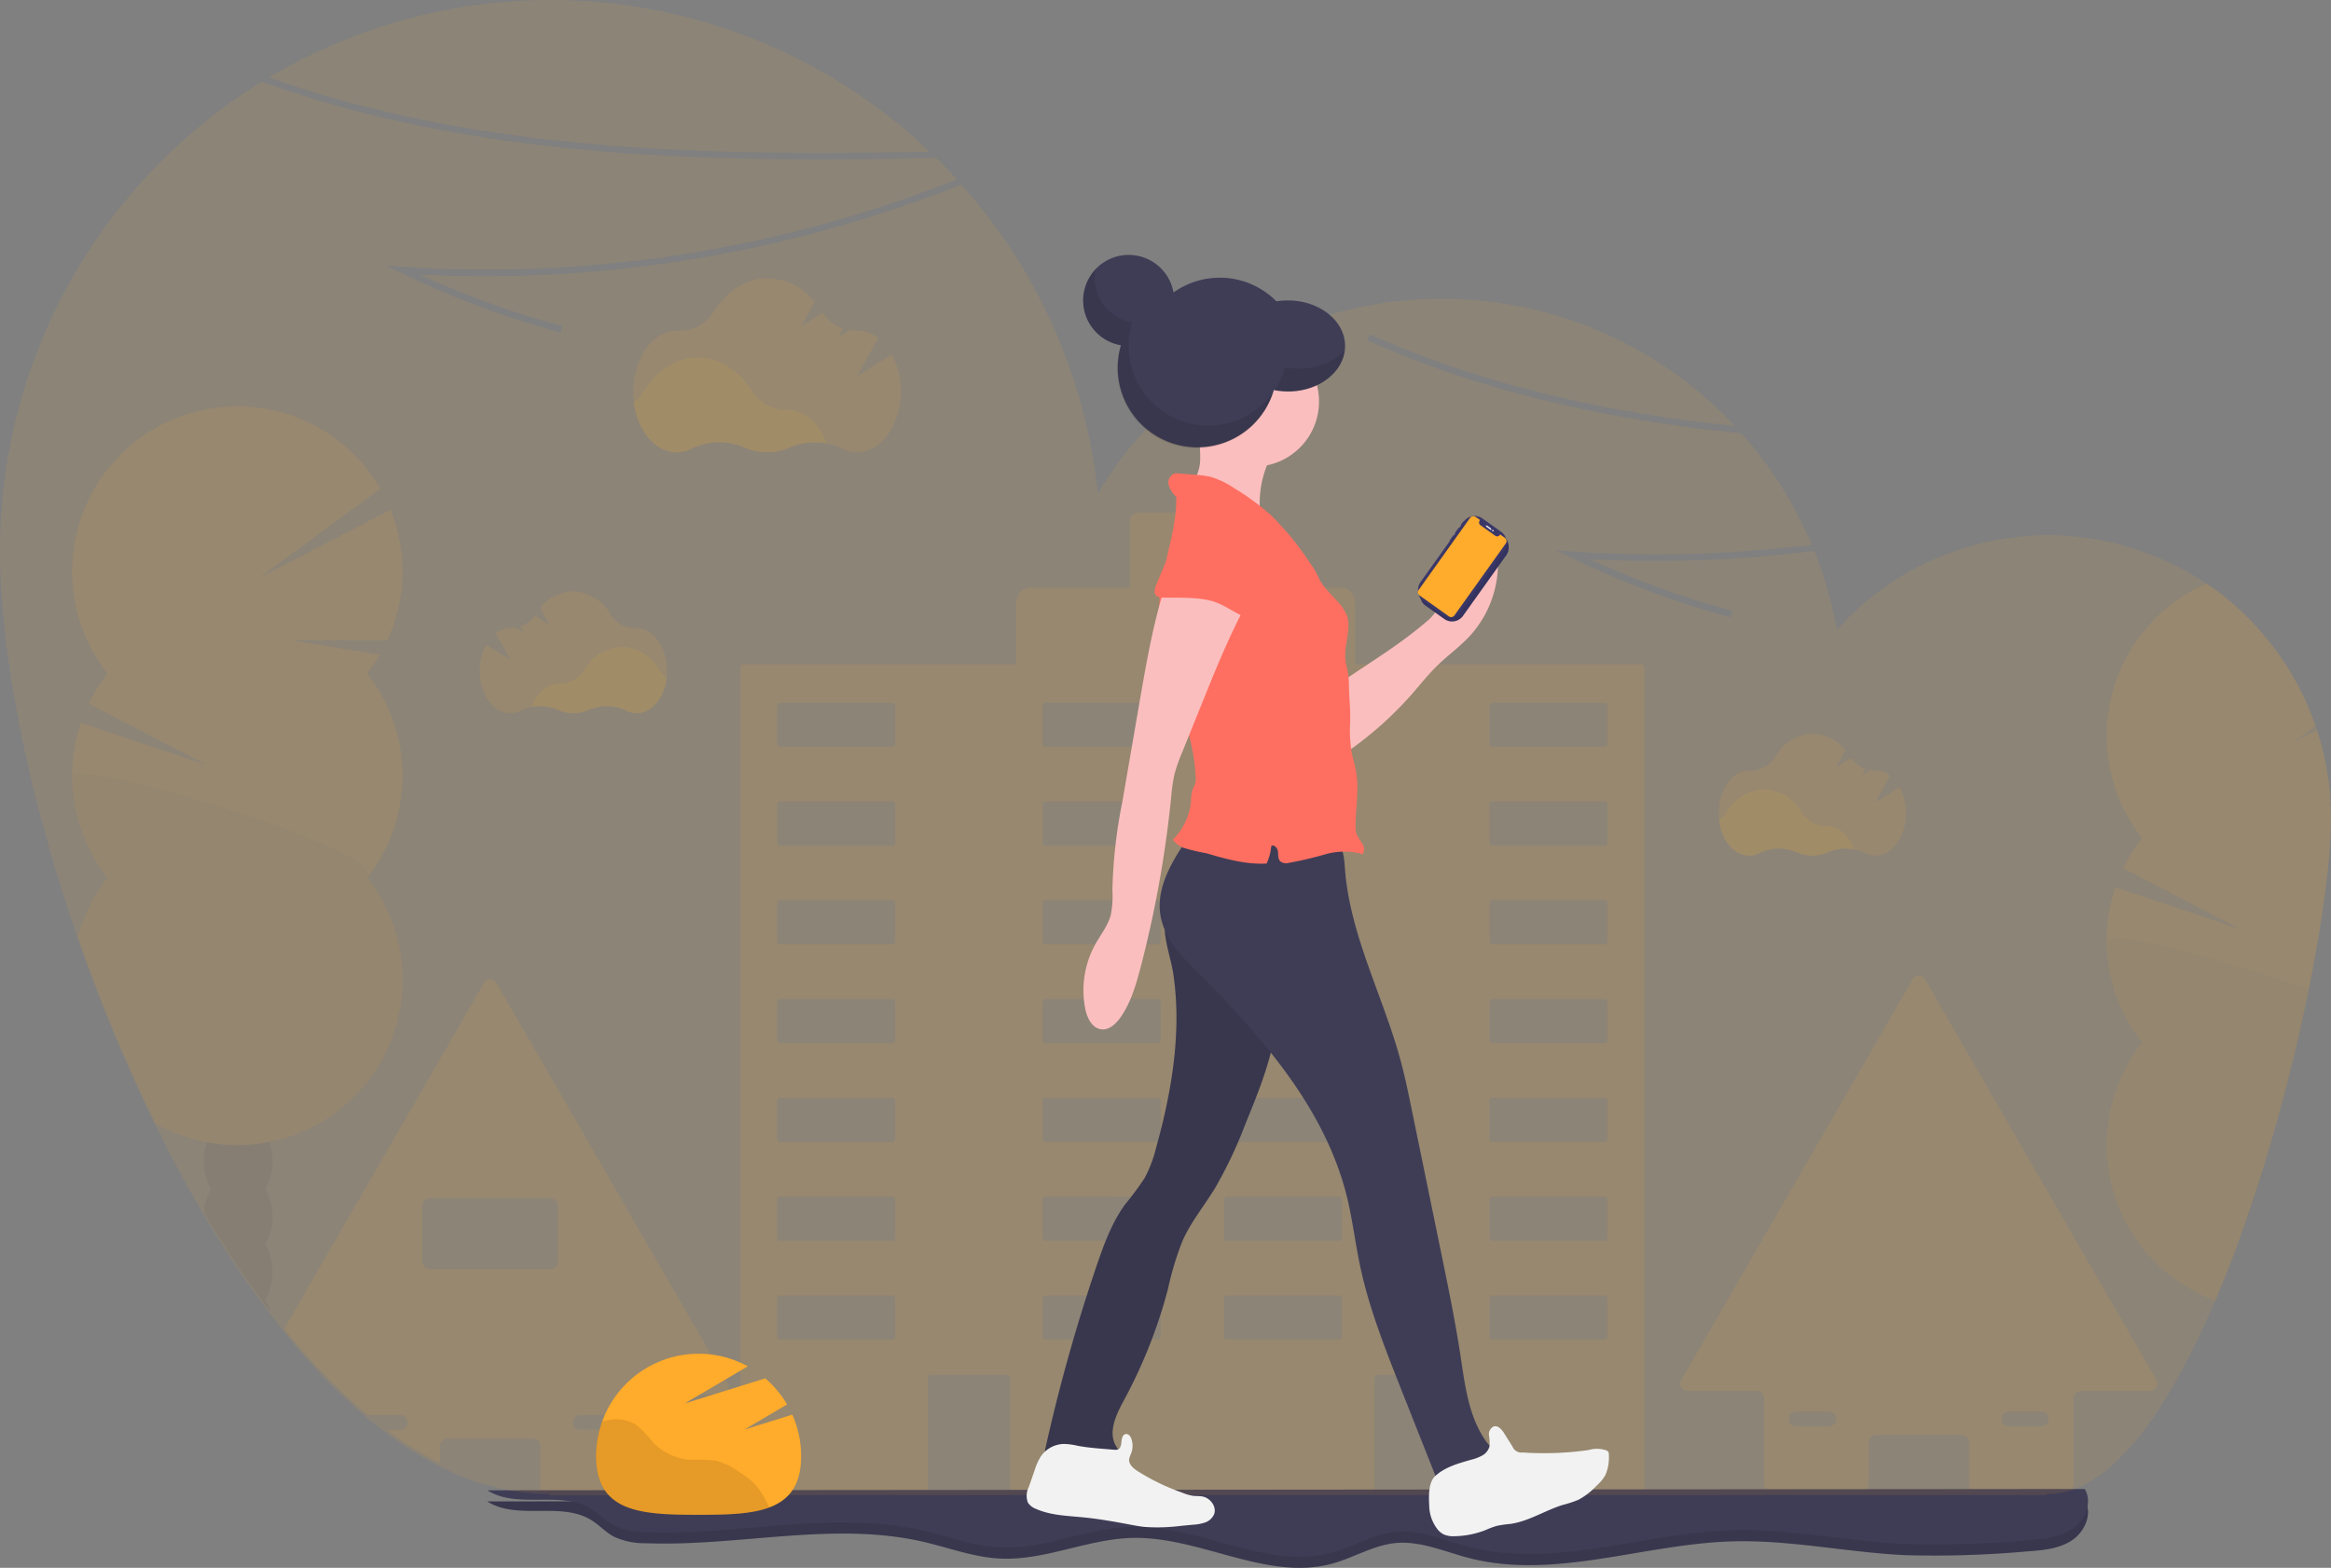 <svg xmlns="http://www.w3.org/2000/svg" width="440" height="296" viewBox="0 0 440 296">
  <rect x="0" y="0" width="440" height="296" fill="#808080" stroke="none"/>
  <g id="Group_270" data-name="Group 270" transform="translate(-913 -263.083)">
    <path id="Path" d="M124.655,28.647A103.741,103.741,0,0,0,0,14.61C39.953,28.913,84.037,29.438,124.655,28.647Z" transform="translate(963.819 263.083)" fill="#ffab2b" opacity="0.1"/>
    <path id="Shape" d="M72.865,97.285H55.888A1.394,1.394,0,0,1,54.5,95.892V88.1A1.4,1.4,0,0,0,53.1,86.71H36.959A1.39,1.39,0,0,0,35.57,88.1v7.795a1.394,1.394,0,0,1-1.392,1.392H17.2a1.394,1.394,0,0,1-1.389-1.392V79.764a1.4,1.4,0,0,0-1.392-1.392H1.386A1.389,1.389,0,0,1,.2,76.269L43.828.7a1.388,1.388,0,0,1,2.41,0l43.63,75.569a1.393,1.393,0,0,1-1.2,2.087H75.65a1.394,1.394,0,0,0-1.392,1.392V95.892A1.394,1.394,0,0,1,72.865,97.285ZM62.012,82.267a1.392,1.392,0,1,0,0,2.785h6.108a1.393,1.393,0,0,0,.984-.42l.025.013a1.392,1.392,0,0,0-.984-2.377Zm-40.083,0a1.392,1.392,0,1,0,0,2.785h6.112a1.4,1.4,0,0,0,.985-.42l.013.013a1.393,1.393,0,0,0-.985-2.377Z" transform="translate(1230.17 447.322)" fill="#ffab2b" opacity="0.1"/>
    <path id="Shape-2" data-name="Shape" d="M66.721,97.28H49.733a1.4,1.4,0,0,1-1.262-.807,1.377,1.377,0,0,1-.131-.585V88.1a1.4,1.4,0,0,0-1.388-1.392H30.809A1.394,1.394,0,0,0,29.417,88.1v3.218a67.574,67.574,0,0,1-10.1-6.28h2.591a1.392,1.392,0,1,0,0-2.785H15.77A115.367,115.367,0,0,1,0,65.967L37.686.695a1.393,1.393,0,0,1,2.411,0l43.629,75.57a1.393,1.393,0,0,1-1.206,2.091H69.5A1.394,1.394,0,0,0,68.1,79.748V95.88a1.339,1.339,0,0,1-.282.842A1.367,1.367,0,0,1,66.721,97.28ZM54.887,82.646h0a1.393,1.393,0,0,0,.985,2.377H62a1.392,1.392,0,1,0,0-2.785H55.875a1.392,1.392,0,0,0-.984.42Zm-27.4-41.312a1.394,1.394,0,0,0-1.392,1.392V53.3a1.394,1.394,0,0,0,1.392,1.392h22.82A1.4,1.4,0,0,0,51.693,53.3V42.727a1.394,1.394,0,0,0-1.388-1.392Z" transform="translate(966.637 447.991)" fill="#ffab2b" opacity="0.1"/>
    <path id="Shape-3" data-name="Shape" d="M170.056,184.821H135.841a.574.574,0,0,1-.568-.568V163.4a.569.569,0,0,0-.568-.568H120.251a.569.569,0,0,0-.563.568v20.856a.574.574,0,0,1-.568.568H51.5a.57.57,0,0,1-.563-.568V163.4a.573.573,0,0,0-.568-.568H35.915a.573.573,0,0,0-.568.568v20.856a.569.569,0,0,1-.568.568H.563A.57.57,0,0,1,0,184.253V29.231a.569.569,0,0,1,.563-.568H52.047V16.986a2.8,2.8,0,0,1,2.794-2.793H73.48V1.759A1.76,1.76,0,0,1,75.237,0H95.66a1.761,1.761,0,0,1,1.759,1.759V14.2h15.854a2.8,2.8,0,0,1,2.793,2.794V28.668h53.99a.573.573,0,0,1,.568.568V184.253A.574.574,0,0,1,170.056,184.821ZM7.526,147.812a.569.569,0,0,0-.568.568v7.205a.562.562,0,0,0,.562.563H28.659a.564.564,0,0,0,.564-.563V148.38a.569.569,0,0,0-.564-.568Zm50.1,0a.573.573,0,0,0-.568.568v7.2a.569.569,0,0,0,.568.564H78.758a.57.57,0,0,0,.4-.164.56.56,0,0,0,.167-.4v-7.2a.569.569,0,0,0-.568-.568Zm34.236,0a.574.574,0,0,0-.568.568v7.2a.57.57,0,0,0,.568.563H113a.564.564,0,0,0,.568-.563v-7.2a.569.569,0,0,0-.568-.568Zm50.1,0a.569.569,0,0,0-.568.568v7.193a.571.571,0,0,0,.167.4.561.561,0,0,0,.4.163H163.1a.57.57,0,0,0,.568-.563l0-7.193a.573.573,0,0,0-.568-.568ZM7.522,129.152a.564.564,0,0,0-.564.568v7.214a.557.557,0,0,0,.165.4.564.564,0,0,0,.4.165H28.659a.564.564,0,0,0,.564-.568V129.72a.568.568,0,0,0-.164-.4.56.56,0,0,0-.4-.167H7.522Zm50.1,0a.567.567,0,0,0-.568.568v7.21a.565.565,0,0,0,.568.568H78.764a.558.558,0,0,0,.4-.165.564.564,0,0,0,.165-.4v-7.21a.567.567,0,0,0-.165-.4.561.561,0,0,0-.4-.166Zm34.236,0a.568.568,0,0,0-.568.568v7.206a.568.568,0,0,0,.568.568H113a.564.564,0,0,0,.568-.568V129.72a.567.567,0,0,0-.165-.4.561.561,0,0,0-.4-.166Zm50.1,0a.557.557,0,0,0-.4.166.565.565,0,0,0-.166.4v7.2a.561.561,0,0,0,.166.4.567.567,0,0,0,.4.165H163.1a.569.569,0,0,0,.568-.568l0-7.2a.569.569,0,0,0-.568-.568H141.962ZM7.526,110.5a.569.569,0,0,0-.568.568v7.219a.567.567,0,0,0,.568.568H28.659a.57.57,0,0,0,.564-.568v-7.219a.57.57,0,0,0-.564-.568Zm50.1,0a.574.574,0,0,0-.568.568v7.214a.573.573,0,0,0,.568.568H78.758a.569.569,0,0,0,.568-.568v-7.214a.569.569,0,0,0-.568-.568Zm34.236,0a.576.576,0,0,0-.568.568v7.21a.574.574,0,0,0,.568.568H113a.569.569,0,0,0,.568-.568v-7.21A.569.569,0,0,0,113,110.5Zm50.1,0a.569.569,0,0,0-.568.568v7.206a.569.569,0,0,0,.568.568H163.1a.576.576,0,0,0,.568-.568l0-7.206a.574.574,0,0,0-.568-.568ZM7.522,91.866a.564.564,0,0,0-.564.568v7.2a.564.564,0,0,0,.564.568H28.659a.571.571,0,0,0,.4-.166.564.564,0,0,0,.164-.4v-7.2a.564.564,0,0,0-.164-.4.571.571,0,0,0-.4-.166H7.522Zm50.1,0a.567.567,0,0,0-.568.568v7.2a.571.571,0,0,0,.166.4.565.565,0,0,0,.4.166H78.758a.562.562,0,0,0,.568-.568v-7.2a.567.567,0,0,0-.165-.4.561.561,0,0,0-.4-.166Zm34.236,0a.568.568,0,0,0-.568.568v7.193a.567.567,0,0,0,.568.568H113a.558.558,0,0,0,.4-.165.564.564,0,0,0,.165-.4V92.434a.567.567,0,0,0-.165-.4.561.561,0,0,0-.4-.166Zm50.1,0a.557.557,0,0,0-.4.166.565.565,0,0,0-.166.4v7.189a.565.565,0,0,0,.166.4.557.557,0,0,0,.4.166H163.1a.569.569,0,0,0,.568-.568l0-7.189a.569.569,0,0,0-.568-.568H141.962ZM7.52,73.206a.562.562,0,0,0-.562.563v7.218a.569.569,0,0,0,.568.568H28.659a.569.569,0,0,0,.564-.568V73.769a.564.564,0,0,0-.564-.563H7.52Zm50.106,0a.569.569,0,0,0-.568.563v7.214a.574.574,0,0,0,.568.568H78.758a.569.569,0,0,0,.568-.568V73.769a.562.562,0,0,0-.562-.563H57.625Zm34.236,0a.57.57,0,0,0-.568.563v7.21a.576.576,0,0,0,.568.568H113a.569.569,0,0,0,.568-.568v-7.21a.571.571,0,0,0-.166-.4.561.561,0,0,0-.4-.163H91.861Zm50.1,0a.561.561,0,0,0-.4.163.571.571,0,0,0-.167.4v7.205a.569.569,0,0,0,.568.568H163.1a.574.574,0,0,0,.568-.568l0-7.205a.569.569,0,0,0-.568-.563H141.959Zm.006-18.652a.569.569,0,0,0-.568.568V62.34a.571.571,0,0,0,.167.4.561.561,0,0,0,.4.163H163.1a.567.567,0,0,0,.564-.576l0-7.205a.573.573,0,0,0-.568-.568Zm-134.439,0a.569.569,0,0,0-.568.568V62.34a.562.562,0,0,0,.562.563H28.659a.564.564,0,0,0,.564-.563V55.122a.569.569,0,0,0-.564-.568Zm50.1,0a.573.573,0,0,0-.568.568v7.214a.569.569,0,0,0,.568.564H78.758a.574.574,0,0,0,.4-.164.56.56,0,0,0,.167-.4V55.122a.569.569,0,0,0-.568-.568Zm34.236,0a.574.574,0,0,0-.568.568v7.21a.57.57,0,0,0,.568.563H113a.564.564,0,0,0,.568-.563v-7.21a.569.569,0,0,0-.568-.568ZM7.522,35.919a.564.564,0,0,0-.564.568v7.2a.557.557,0,0,0,.165.4.564.564,0,0,0,.4.165H28.659a.571.571,0,0,0,.4-.167.564.564,0,0,0,.164-.4v-7.2a.564.564,0,0,0-.164-.4.571.571,0,0,0-.4-.167H7.522Zm50.1,0a.567.567,0,0,0-.568.568v7.2a.565.565,0,0,0,.568.568H78.764a.558.558,0,0,0,.4-.165.564.564,0,0,0,.165-.4v-7.2a.567.567,0,0,0-.165-.4.561.561,0,0,0-.4-.166Zm34.236,0a.568.568,0,0,0-.568.568v7.194a.568.568,0,0,0,.568.568H113a.564.564,0,0,0,.568-.568V36.487a.567.567,0,0,0-.165-.4.561.561,0,0,0-.4-.166Zm50.1,0a.558.558,0,0,0-.4.166.565.565,0,0,0-.166.4v7.189a.562.562,0,0,0,.166.4.568.568,0,0,0,.4.165H163.1a.569.569,0,0,0,.568-.568l0-7.189a.569.569,0,0,0-.568-.568H141.962Z" transform="translate(1052.765 359.836)" fill="#ffab2b" opacity="0.1"/>
    <path id="Path-2" data-name="Path" d="M36.491,16.22a12.153,12.153,0,0,0-7.054.766,10.394,10.394,0,0,1-8.51-.021,11.871,11.871,0,0,0-9.961.2,6.2,6.2,0,0,1-2.869.715C4.059,17.878.7,13.81,0,8.442A7.744,7.744,0,0,0,2.019,6.268C4.387,2.452,8.055,0,12.174,0s7.74,2.423,10.1,6.2a7.786,7.786,0,0,0,6.709,3.685h.105C32.331,9.881,35.116,12.46,36.491,16.22Z" transform="translate(1032.57 330.582)" fill="#ffab2b" opacity="0.1"/>
    <path id="Path-3" data-name="Path" d="M48.779,14.361,42.25,18.5l3.963-7.206a6.453,6.453,0,0,0-3.95-1.409h-.105a7.639,7.639,0,0,1-1.354-.1l-2.2,1.4.951-1.725A7.866,7.866,0,0,1,35.68,6.52L31.717,9.044l2.494-4.56A11.592,11.592,0,0,0,25.34,0c-4.118,0-7.786,2.448-10.154,6.263a7.593,7.593,0,0,1-6.73,3.622H8.232C3.685,9.885,0,15.038,0,21.4S3.685,32.912,8.232,32.912a6.146,6.146,0,0,0,2.869-.719A11.871,11.871,0,0,1,21.062,32a10.394,10.394,0,0,0,8.472,0,11.867,11.867,0,0,1,9.877.189,6.163,6.163,0,0,0,2.835.7c4.547,0,8.232-5.157,8.232-11.513a14.622,14.622,0,0,0-1.7-7.016Z" transform="translate(1032.565 315.612)" fill="#ffab2b" opacity="0.1"/>
    <path id="Path-4" data-name="Path" d="M25.517,11.341a8.543,8.543,0,0,0-4.938.534,7.265,7.265,0,0,1-5.931,0,8.312,8.312,0,0,0-6.974.139,4.324,4.324,0,0,1-2.007.5C2.839,12.514.488,9.667,0,5.91A5.5,5.5,0,0,0,1.413,4.387,8.489,8.489,0,0,1,8.518,0,8.431,8.431,0,0,1,15.6,4.337a5.443,5.443,0,0,0,4.694,2.579h.076C22.6,6.907,24.545,8.712,25.517,11.341Z" transform="translate(1237.464 412.101)" fill="#ffab2b" opacity="0.1"/>
    <path id="Path-5" data-name="Path" d="M34.123,10.062l-4.568,2.9,2.772-5.048a4.518,4.518,0,0,0-2.764-.984h-.072a5.422,5.422,0,0,1-.946-.072l-1.552.98.665-1.2a5.548,5.548,0,0,1-2.709-2.057l-2.78,1.75,1.75-3.184A8.076,8.076,0,0,0,17.709,0,8.5,8.5,0,0,0,10.6,4.387,5.309,5.309,0,0,1,5.9,6.911H5.763C2.583,6.911,0,10.516,0,14.967s2.583,8.06,5.763,8.06a4.324,4.324,0,0,0,2.007-.5,8.3,8.3,0,0,1,6.974-.135,7.307,7.307,0,0,0,5.931,0,8.308,8.308,0,0,1,6.911.135,4.354,4.354,0,0,0,1.985.488c3.184,0,5.763-3.6,5.763-8.06A10.243,10.243,0,0,0,34.123,10.062Z" transform="translate(1237.447 401.609)" fill="#ffab2b" opacity="0.1"/>
    <path id="Path-6" data-name="Path" d="M0,11.358a8.548,8.548,0,0,1,4.938.534,7.252,7.252,0,0,0,5.927,0,8.312,8.312,0,0,1,6.974.139,4.337,4.337,0,0,0,2.007.5c2.827,0,5.182-2.848,5.67-6.6A5.439,5.439,0,0,1,24.1,4.4,8.508,8.508,0,0,0,16.986,0,8.435,8.435,0,0,0,9.911,4.337a5.468,5.468,0,0,1-4.7,2.587H5.136C2.9,6.924.946,8.728,0,11.358Z" transform="translate(1013.375 385.201)" fill="#ffab2b" opacity="0.1"/>
    <path id="Path-7" data-name="Path" d="M1.207,10.066l4.568,2.886L3,7.9A4.526,4.526,0,0,1,5.763,6.92h.076a5.468,5.468,0,0,0,.946-.072l1.548.98-.665-1.2a5.557,5.557,0,0,0,2.713-2.057l2.772,1.758L11.4,3.142A8.117,8.117,0,0,1,17.613,0a8.5,8.5,0,0,1,7.109,4.387,5.3,5.3,0,0,0,4.7,2.524h.151c3.184,0,5.763,3.6,5.763,8.055s-2.579,8.06-5.763,8.06a4.35,4.35,0,0,1-2.007-.5,8.3,8.3,0,0,0-6.974-.135,7.3,7.3,0,0,1-5.927,0,8.316,8.316,0,0,0-6.915.135,4.341,4.341,0,0,1-1.985.488c-3.18,0-5.763-3.6-5.763-8.06A10.243,10.243,0,0,1,1.207,10.066Z" transform="translate(1003.553 374.724)" fill="#ffab2b" opacity="0.1"/>
    <path id="Path-8" data-name="Path" d="M0,.248C5.7,3.866,13.9.206,19.636,3.769c1.481.917,2.675,2.267,4.207,3.1a13.594,13.594,0,0,0,6.091,1.262c17.507.677,35.309-4.207,52.379-.261,4.774,1.1,9.444,2.894,14.336,3.155,8.451.459,16.548-3.664,25.008-3.891,12.83-.345,25.437,8.241,37.816,4.854,4.072-1.115,7.807-3.491,12.01-3.891,4.682-.421,9.183,1.62,13.734,2.81,16.14,4.207,32.95-2.608,49.637-3.117,10.882-.332,21.659,2.04,32.533,2.587a194.3,194.3,0,0,0,23.2-.694c2.945-.206,6.028-.459,8.493-2.074s3.979-5.086,2.457-7.61Z" transform="translate(1004.988 546.302)" fill="#3f3d56"/>
    <path id="Path-9" data-name="Path" d="M0,.248C5.7,3.866,13.9.206,19.636,3.769c1.481.917,2.675,2.267,4.207,3.1a13.594,13.594,0,0,0,6.091,1.262c17.507.677,35.309-4.207,52.379-.261,4.774,1.1,9.444,2.894,14.336,3.155,8.451.459,16.548-3.664,25.008-3.891,12.83-.345,25.437,8.241,37.816,4.854,4.072-1.115,7.807-3.491,12.01-3.891,4.682-.421,9.183,1.62,13.734,2.81,16.14,4.207,32.95-2.608,49.637-3.117,10.882-.332,21.659,2.04,32.533,2.587a194.3,194.3,0,0,0,23.2-.694c2.945-.206,6.028-.459,8.493-2.074s3.979-5.086,2.457-7.61Z" transform="translate(1004.988 546.302)" opacity="0.1"/>
    <path id="Path-10" data-name="Path" d="M0,.248C5.7,3.866,13.9.206,19.636,3.769c1.481.917,2.675,2.267,4.207,3.1a13.594,13.594,0,0,0,6.091,1.262c17.507.677,35.309-4.207,52.379-.261,4.774,1.1,9.444,2.894,14.336,3.155,8.451.459,16.548-3.664,25.008-3.891,12.83-.345,25.437,8.241,37.816,4.854,4.072-1.115,7.807-3.491,12.01-3.891,4.682-.421,9.183,1.62,13.734,2.81,16.14,4.207,32.95-2.608,49.637-3.117,10.882-.332,21.659,2.04,32.533,2.587a194.3,194.3,0,0,0,23.2-.694c2.945-.206,6.028-.459,8.493-2.074s3.979-5.086,2.457-7.61Z" transform="translate(1004.988 544.199)" fill="#3f3d56"/>
    <g id="Group" transform="translate(926.615 339.796)" opacity="0.1">
      <path id="Path-11" data-name="Path" d="M13.02,18.954a10.285,10.285,0,0,1-1.359,5.208,10.659,10.659,0,0,1,0,10.415A9.57,9.57,0,0,1,12.687,37.1,191.017,191.017,0,0,1,.03,18.172h0A10.1,10.1,0,0,1,1.359,13.73,10.285,10.285,0,0,1,0,8.522,10.71,10.71,0,0,1,.615,4.9a9,9,0,0,1,.745-1.586A6.12,6.12,0,0,1,6.508,0a6.126,6.126,0,0,1,5.153,3.315,9.372,9.372,0,0,1,.728,1.535,10.781,10.781,0,0,1,.631,3.672,10.285,10.285,0,0,1-1.359,5.208,10.285,10.285,0,0,1,1.359,5.224Z" transform="translate(24.832 134.032)" fill="#3f3d56"/>
      <ellipse id="Oval" cx="6.507" cy="8.522" rx="6.507" ry="8.522" transform="translate(24.832 123.638)" fill="#3f3d56"/>
      <ellipse id="Oval-2" data-name="Oval" cx="6.507" cy="8.522" rx="6.507" ry="8.522" transform="translate(24.832 113.223)" fill="#3f3d56"/>
      <path id="Path-12" data-name="Path" d="M62.384,69.727a31.036,31.036,0,0,1-6.676,19.278A31.183,31.183,0,0,1,37.2,138.882c-.749.151-1.51.269-2.28.362a31.5,31.5,0,0,1-7.151.038q-1.186-.126-2.343-.349a30.834,30.834,0,0,1-9.675-3.538A310.667,310.667,0,0,1,1.108,100.149,31.04,31.04,0,0,1,6.7,89.023,31.208,31.208,0,0,1,1.65,59.741l23.674,7.946L3.123,56.153a31.309,31.309,0,0,1,3.554-5.687,31.183,31.183,0,1,1,51.5-34.893L35.29,32.4,60.108,19.527a31.221,31.221,0,0,1-.6,24.7L41,44.093l17.1,2.81a31.309,31.309,0,0,1-2.427,3.567A31.044,31.044,0,0,1,62.384,69.727Z" transform="translate(0)" fill="#ffab2b"/>
      <path id="Path-13" data-name="Path" d="M62.361,39.033A31.191,31.191,0,0,1,37.2,69.631c-.749.151-1.51.269-2.28.362a31.5,31.5,0,0,1-7.151.038q-1.186-.126-2.343-.349a30.834,30.834,0,0,1-9.675-3.538A310.667,310.667,0,0,1,1.085,30.881a31.04,31.04,0,0,1,5.59-11.126A31.057,31.057,0,0,1,0,.459c0-3.5,59.867,13.974,55.686,19.278a31.036,31.036,0,0,1,6.676,19.3Z" transform="translate(0.022 69.268)" opacity="0.1"/>
    </g>
    <g id="Group-2" data-name="Group" transform="translate(1310.65 373.238)" opacity="0.1">
      <path id="Path-14" data-name="Path" d="M4.417,0C3.2,3.9,1.893,7.761.555,11.538A10.785,10.785,0,0,1,0,8.085C0,4.328,1.851,1.14,4.417,0Z" transform="translate(24.851 111.405)" fill="#3f3d56"/>
      <path id="Path-15" data-name="Path" d="M42.35,44.286c0,7.382-1.489,19.047-4.207,32.39a355.76,355.76,0,0,1-8.9,34.729c-1.22,3.9-2.524,7.761-3.862,11.538-1.535,4.291-3.155,8.463-4.85,12.455A31.3,31.3,0,0,1,6.692,86.7,31.33,31.33,0,0,1,1.644,57.356l23.674,7.963L3.116,53.759a31.41,31.41,0,0,1,3.554-5.7A31.3,31.3,0,0,1,18.92,0,53.654,53.654,0,0,1,39.427,26.892l-4.1,3.054,4.4-2.284a53.393,53.393,0,0,1,2.562,14.012H41.051l1.262.206C42.35,42.675,42.35,43.474,42.35,44.286Z" fill="#ffab2b"/>
      <path id="Path-16" data-name="Path" d="M38.124,9.749a355.76,355.76,0,0,1-8.9,34.729c-1.22,3.9-2.524,7.761-3.862,11.538-1.535,4.291-3.155,8.463-4.85,12.455a31.3,31.3,0,0,1-13.844-48.7A31.17,31.17,0,0,1,0,.457C0-1.646,21.756,3.864,38.124,9.749Z" transform="translate(0.041 66.927)" opacity="0.1"/>
    </g>
    <path id="Path-17" data-name="Path" d="M439.945,136.668v-.2a53.238,53.238,0,0,0-2.562-13.99c-.084-.256-.168-.517-.257-.769a53.424,53.424,0,0,0-90.4-18.224,75.258,75.258,0,0,0-4.253-14.9,239.97,239.97,0,0,1-42.33,1.575A170.955,170.955,0,0,0,326.98,99.9l-.328,1.218a172.512,172.512,0,0,1-30-11.214l-2.907-1.407,3.222.21a240.05,240.05,0,0,0,45.01-1.289,75.76,75.76,0,0,0-13.259-21.034c-24.213-2.436-48.236-7.51-70.669-17.569l.517-1.147c21.836,9.8,45.237,14.834,68.86,17.312A75.684,75.684,0,0,0,207.233,77.733,103.617,103.617,0,0,0,181.473,19.4a242.835,242.835,0,0,1-39.865,12.058,241.459,241.459,0,0,1-62.315,4.952,170.956,170.956,0,0,0,26.837,9.731l-.328,1.218A172.513,172.513,0,0,1,75.81,36.141L72.9,34.734l3.222.21A239.774,239.774,0,0,0,180.6,18.417q-1.872-2.045-3.853-4c-41.4.84-86.49.42-127.31-14.419A103.927,103.927,0,0,0,0,88.565c0,19.513,5.372,46.347,14.723,73.269a311.052,311.052,0,0,0,14.685,35.28c2.856,5.8,5.889,11.428,9.073,16.821h0a190.905,190.905,0,0,0,12.657,18.9q1.237,1.625,2.5,3.192a115.374,115.374,0,0,0,15.766,16.325h0q1.754,1.462,3.529,2.785a67.238,67.238,0,0,0,10.1,6.3,46.607,46.607,0,0,0,19.055,5.158c.522.021,1.047.034,1.569.034v.214H386.333v-.214h.21a14.322,14.322,0,0,0,4.779-.84c9.995-3.541,19.2-17.758,26.85-35.725,1.683-3.986,3.315-8.152,4.85-12.436,1.354-3.78,2.642-7.631,3.862-11.521a354.762,354.762,0,0,0,8.9-34.675c2.7-13.322,4.207-24.969,4.207-32.34C440,138.268,440,137.47,439.945,136.668Z" transform="translate(913 278.514)" fill="#ffab2b" opacity="0.1"/>
    <path id="Path-18" data-name="Path" d="M28,14.313,36.05,9.577a19.4,19.4,0,0,0-4.118-4.926L16.742,9.375l11.9-7A19.35,19.35,0,0,0,0,19.353C0,30.037,8.661,30.407,19.35,30.407s19.35-.37,19.35-11.055A19.262,19.262,0,0,0,37.038,11.5Z" transform="translate(1025.524 518.663)" fill="#ffab2b"/>
    <path id="Path-19" data-name="Path" d="M30.06,12.3a15.042,15.042,0,0,0-2.852-2.238,13.281,13.281,0,0,0-4.7-2.293,35.236,35.236,0,0,0-4.627-.135A10.794,10.794,0,0,1,10.811,4.4,22.088,22.088,0,0,0,7.525.992,7.226,7.226,0,0,0,2.6.088a12.228,12.228,0,0,0-1.455.3A19.287,19.287,0,0,0,0,6.953C0,17.637,8.661,18.007,19.35,18.007c5.187,0,9.894-.088,13.368-1.4l-.58-1.085A15.312,15.312,0,0,0,30.06,12.3Z" transform="translate(1025.511 531.063)" opacity="0.1"/>
    <circle id="Oval-3" data-name="Oval" cx="15.038" cy="15.038" r="15.038" transform="translate(1128.2 315.508)" fill="#3f3d56"/>
    <path id="Path-20" data-name="Path" d="M24.245,9.655c1.552,10.891-.341,22-3.289,32.592a24.2,24.2,0,0,1-2.175,5.733A61.136,61.136,0,0,1,15.1,52.94c-2.524,3.475-4,7.572-5.389,11.627a327.959,327.959,0,0,0-9.6,34.207,2.343,2.343,0,0,0,0,1.46c.366.841,1.476.951,2.389.946l11.8-.063c.421-.808-.358-1.683-.841-2.457-1.683-2.616-.067-6.015,1.418-8.754a94.116,94.116,0,0,0,8.32-21.033,57.031,57.031,0,0,1,2.776-9.141c1.586-3.525,4.072-6.558,6.091-9.856a82.554,82.554,0,0,0,5.759-12.169c2.372-5.8,4.766-11.665,5.7-17.857.879-5.813.446-11.736-.126-17.587A1.111,1.111,0,0,0,42.118,1L26.281.186C23.017.018,22.243-.7,22.739,2.508,23.084,4.9,23.9,7.232,24.245,9.655Z" transform="translate(1110.269 437.542)" fill="#3f3d56"/>
    <path id="Path-21" data-name="Path" d="M24.245,9.655c1.552,10.891-.341,22-3.289,32.592a24.2,24.2,0,0,1-2.175,5.733A61.136,61.136,0,0,1,15.1,52.94c-2.524,3.475-4,7.572-5.389,11.627a327.959,327.959,0,0,0-9.6,34.207,2.343,2.343,0,0,0,0,1.46c.366.841,1.476.951,2.389.946l11.8-.063c.421-.808-.358-1.683-.841-2.457-1.683-2.616-.067-6.015,1.418-8.754a94.116,94.116,0,0,0,8.32-21.033,57.031,57.031,0,0,1,2.776-9.141c1.586-3.525,4.072-6.558,6.091-9.856a82.554,82.554,0,0,0,5.759-12.169c2.372-5.8,4.766-11.665,5.7-17.857.879-5.813.446-11.736-.126-17.587A1.111,1.111,0,0,0,42.118,1L26.281.186C23.017.018,22.243-.7,22.739,2.508,23.084,4.9,23.9,7.232,24.245,9.655Z" transform="translate(1110.269 437.542)" opacity="0.1"/>
    <path id="Path-22" data-name="Path" d="M5.725,1.18C2.507,5.807-.867,11.133.2,16.673c.812,4.207,4.017,7.467,7.042,10.516C19.333,39.329,31.22,52.815,35.334,69.452c1.06,4.3,1.573,8.712,2.486,13.04,1.657,7.866,4.627,15.387,7.572,22.862l7.891,19.918a11.93,11.93,0,0,0,11.4-7.572,4.992,4.992,0,0,1-2.991-1.922c-3.365-4.657-4.055-10.647-4.917-16.325-.955-6.276-2.229-12.5-3.508-18.723L47.613,53.2c-.652-3.176-1.3-6.356-2.154-9.486C42.17,31.593,35.936,20.16,34.973,7.625c-.143-1.842-.231-3.866-1.481-5.233C32.179.949,30.026.709,28.078.6,20.2.091,13.4-.679,5.725,1.18Z" transform="translate(1131.902 419.541)" fill="#3f3d56"/>
    <path id="Path-23" data-name="Path" d="M9.6,2.2a12.561,12.561,0,0,0-2.616-.337A5.435,5.435,0,0,0,2.709,4.2,10.621,10.621,0,0,0,1.561,6.726L.421,10a3.64,3.64,0,0,0-.164,2.945,3.121,3.121,0,0,0,1.531,1.182c2.759,1.228,5.889,1.3,8.876,1.59,2.919.286,5.813.8,8.695,1.338.993.189,1.981.379,2.987.48a35.584,35.584,0,0,0,6.756-.2l2.318-.223a8.346,8.346,0,0,0,2.28-.421,2.873,2.873,0,0,0,1.683-1.51c.572-1.418-.656-3.1-2.158-3.39-.61-.118-1.262-.063-1.859-.143a8.783,8.783,0,0,1-2.036-.61,40.6,40.6,0,0,1-8.569-4.177c-.724-.509-1.481-1.22-1.4-2.1a4.286,4.286,0,0,1,.374-1.089A3.979,3.979,0,0,0,19.767.849c-.143-.387-.421-.8-.812-.841-1.111-.135-.976,1.485-1.14,2.1-.223.841-.627.917-1.418.841C14.126,2.746,11.854,2.633,9.6,2.2Z" transform="translate(1106.772 533.83)" fill="#f2f2f2"/>
    <path id="Path-24" data-name="Path" d="M.045,14.991a7.424,7.424,0,0,0,1.607,4.522,3.517,3.517,0,0,0,1.144.921,4.593,4.593,0,0,0,2.1.332,16.847,16.847,0,0,0,5.843-1.182,16.7,16.7,0,0,1,2.019-.761,22.665,22.665,0,0,1,2.625-.379c3.479-.5,6.533-2.553,9.894-3.592a20.8,20.8,0,0,0,2.945-.967,13.5,13.5,0,0,0,3.462-2.7,8.3,8.3,0,0,0,1.59-1.906,8.351,8.351,0,0,0,.681-3.824,1.089,1.089,0,0,0-.1-.593.883.883,0,0,0-.379-.3A5.492,5.492,0,0,0,30.113,4.5a59.808,59.808,0,0,1-12.426.459,1.8,1.8,0,0,1-1.91-1.089L14.2,1.349C13.75.625,13.034-.2,12.218.045a1.615,1.615,0,0,0-.892,1.683,8.991,8.991,0,0,1,.105,2.036,2.78,2.78,0,0,1-1.346,1.75,8.6,8.6,0,0,1-2.1.808C5.66,6.977,2.96,7.722,1.164,9.43-.157,10.641-.035,13.354.045,14.991Z" transform="translate(1182.735 532.346)" fill="#f2f2f2"/>
    <path id="Path-25" data-name="Path" d="M16.219,18.29a9.746,9.746,0,0,0,2.3-2.5,10.184,10.184,0,0,0,.98-3.454l.66-4.173c.366-2.3.8-4.737,2.33-6.491s4.593-2.381,6.154-.648A5.4,5.4,0,0,1,29.76,3.82a20.334,20.334,0,0,1-4.972,16.826c-1.889,2.07-4.207,3.714-6.2,5.67-1.741,1.683-3.252,3.613-4.859,5.443A67.06,67.06,0,0,1,.487,43.327c.059-3.13.459-6.486,0-9.6-.341-2.246-1.262-3.458.913-4.926C6.448,25.374,11.542,22.269,16.219,18.29Z" transform="translate(1165.744 362.409)" fill="#fbbebe"/>
    <path id="Path-26" data-name="Path" d="M2.945,6.578A7.7,7.7,0,0,1,0,12.4q7.862,2.751,15.509,6.066A5.374,5.374,0,0,1,14.18,14.7a18.983,18.983,0,0,1,2.9-10.138,2.461,2.461,0,0,0,.475-1.338c-.059-.993-1.237-1.451-2.2-1.683A54.2,54.2,0,0,0,5.292.084C3.841.037,2.12-.421,2.448,1.425A20.309,20.309,0,0,1,2.945,6.578Z" transform="translate(1136.601 343.381)" fill="#fbbebe"/>
    <circle id="Oval-4" data-name="Oval" cx="12.296" cy="12.296" r="12.296" transform="translate(1137.387 326.59)" fill="#fbbebe"/>
    <path id="Path-27" data-name="Path" d="M30.023,19.579a14.874,14.874,0,0,0-1.561-2.616,54.425,54.425,0,0,0-7.378-9.048,45.931,45.931,0,0,0-7-5.145A15.9,15.9,0,0,0,9.7.666,17.15,17.15,0,0,0,6.883.283L3.69.023a2.612,2.612,0,0,0-.841.025A1.813,1.813,0,0,0,1.772,2.214,5.331,5.331,0,0,0,3.194,4.452C3.337,10.968.439,17.4.048,23.9-.638,35.282,6.307,45.865,6.862,57.252a3.6,3.6,0,0,1-.16,1.527c-.093.236-.231.45-.337.681a6.657,6.657,0,0,0-.374,2.314,11.753,11.753,0,0,1-3.462,7.412,5.144,5.144,0,0,0,1.952,1.489,35.2,35.2,0,0,0,4.371,1.043c3.719,1.085,7.53,2.179,11.4,1.948a10.054,10.054,0,0,0,.879-3.311c.547-.341,1.178.387,1.262,1.026s-.038,1.384.421,1.847a1.731,1.731,0,0,0,1.6.32,70.663,70.663,0,0,0,6.941-1.628,12.946,12.946,0,0,1,7.037-.025,1.883,1.883,0,0,0-.109-2.061,9.207,9.207,0,0,1-1.106-1.889,4.24,4.24,0,0,1-.135-1.241c0-3.6.74-7.231.038-10.76-.206-1.035-.534-2.044-.745-3.083a26.593,26.593,0,0,1-.3-6.15c.055-2.057-.194-4.282-.236-6.369a20.313,20.313,0,0,0-.168-2.579c-.143-.9-.421-1.771-.5-2.675-.227-2.3.7-4.577.559-6.882C35.454,24.706,31.386,22.805,30.023,19.579Z" transform="translate(1131.833 352.447)" fill="#ff6f61"/>
    <path id="Path-28" data-name="Path" d="M16.6.107c-2.978,7.9-4.434,16.279-5.889,24.6L7.342,44.25A94.563,94.563,0,0,0,5.466,60.933a17.859,17.859,0,0,1-.311,4.694c-.538,1.994-1.876,3.655-2.89,5.468A18,18,0,0,0,.33,83.265c.345,1.746,1.287,3.727,3.058,3.929,1.455.16,2.713-1,3.563-2.192,1.952-2.738,2.919-6.045,3.786-9.3a210.371,210.371,0,0,0,5.834-32.428,31.574,31.574,0,0,1,.585-4.122,29.252,29.252,0,0,1,1.422-4.106q1.931-4.787,3.866-9.574c2.974-7.374,5.965-14.782,10.049-21.6C28.455,2.707,24.252,1.344,20.214.2A11.09,11.09,0,0,0,16.6.107Z" transform="translate(1117.51 370.224)" fill="#fbbebe"/>
    <path id="Path-29" data-name="Path" d="M10.152,9.338c-2.827-.61-5.75-.421-8.636-.492a1.863,1.863,0,0,1-1.161-.3C-.23,8.043.019,7.1.313,6.394l1.4-3.365A4.9,4.9,0,0,1,2.829,1.169a4.745,4.745,0,0,1,2.654-.9,24.048,24.048,0,0,1,9.2.358,11,11,0,0,1,7.1,5.5,3.744,3.744,0,0,1,.076,3.681c-1.094,1.569-3.546,3.323-5.376,2.465C14.287,11.235,12.609,9.86,10.152,9.338Z" transform="translate(1130.954 367.056)" fill="#ff6f61"/>
    <path id="Path-30" data-name="Path" d="M38.682,8.6a12.418,12.418,0,0,0-6.857,1.977A15.038,15.038,0,0,0,17.06,7.119a8.594,8.594,0,1,0-9.927,9.944A15.038,15.038,0,0,0,36,25.514a13.461,13.461,0,0,0,2.7.273c5.931,0,10.743-3.849,10.743-8.594S44.6,8.6,38.682,8.6Z" transform="translate(1117.454 311.208)" fill="#3f3d56"/>
    <path id="Path-31" data-name="Path" d="M4.665,3.374a13.082,13.082,0,0,1-2.7-.273A14.963,14.963,0,0,1,0,7.429a13.507,13.507,0,0,0,2.524.244C8.068,7.673,12.62,4.307,13.2,0A11.851,11.851,0,0,1,4.665,3.374Z" transform="translate(1153.612 329.305)" opacity="0.1"/>
    <path id="Path-32" data-name="Path" d="M23.631,29.471A15.059,15.059,0,0,1,9.253,10a8.594,8.594,0,0,1-7.1-8.463A8.451,8.451,0,0,1,2.287,0,8.594,8.594,0,0,0,7.108,14.3a15.038,15.038,0,0,0,28.726,8.909,15.009,15.009,0,0,1-12.2,6.259Z" transform="translate(1117.458 313.966)" opacity="0.1"/>
    <path id="Rectangle" d="M0,.282A.293.293,0,0,1,.282,0h0V2.049A.293.293,0,0,1,0,2.33H0Z" transform="translate(1195.8 368.443) rotate(35.51)" fill="#3a3768"/>
    <path id="Rectangle-2" data-name="Rectangle" d="M0,.16A.166.166,0,0,1,.16,0h0V.606A.166.166,0,0,1,0,.766H0Z" transform="translate(1189.215 361.509) rotate(35.51)" fill="#3a3768"/>
    <path id="Rectangle-3" data-name="Rectangle" d="M0,.177A.184.184,0,0,1,.177,0h0V1.157A.184.184,0,0,1,0,1.333H0Z" transform="translate(1188.389 362.651) rotate(35.51)" fill="#3a3768"/>
    <path id="Rectangle-4" data-name="Rectangle" d="M0,.168A.175.175,0,0,1,.168,0h0V1.178A.175.175,0,0,1,0,1.346H0Z" transform="translate(1187.35 364.119) rotate(35.51)" fill="#3a3768"/>
    <rect id="Rectangle-5" data-name="Rectangle" width="9.456" height="19.22" rx="2.52" transform="translate(1191.151 360.276) rotate(35.51)" fill="#3a3768"/>
    <rect id="Rectangle-6" data-name="Rectangle" width="9.456" height="19.22" rx="2.52" transform="translate(1191.151 360.276) rotate(35.51)" opacity="0.1"/>
    <rect id="Rectangle-7" data-name="Rectangle" width="9.456" height="19.22" rx="2.52" transform="translate(1190.761 359.493) rotate(35.51)" fill="#3a3768"/>
    <path id="Path-33" data-name="Path" d="M16.411,4.083l-.879-.631-.076.105a.614.614,0,0,1-.841.147L11.8,1.7a.618.618,0,0,1-.143-.862L11.737.73,10.9.141A.749.749,0,0,0,9.848.314L.14,13.922a.753.753,0,0,0,.172,1.047L5.84,18.911a.749.749,0,0,0,1.047-.177L16.6,5.13a.749.749,0,0,0-.185-1.047Z" transform="translate(1180.646 360.539)" fill="#ffab2b"/>
    <path id="Rectangle-8" data-name="Rectangle" d="M0,.269A.28.28,0,0,1,.269,0h.782a.28.28,0,0,1,.269.269H.269A.28.28,0,0,1,0,0Z" transform="translate(1193.531 362.186) rotate(35.51)" fill="#e6e8ec"/>
    <circle id="Oval-5" data-name="Oval" cx="0.151" cy="0.151" r="0.151" transform="translate(1194.642 363.126)" fill="#e6e8ec"/>
  </g>
</svg>
